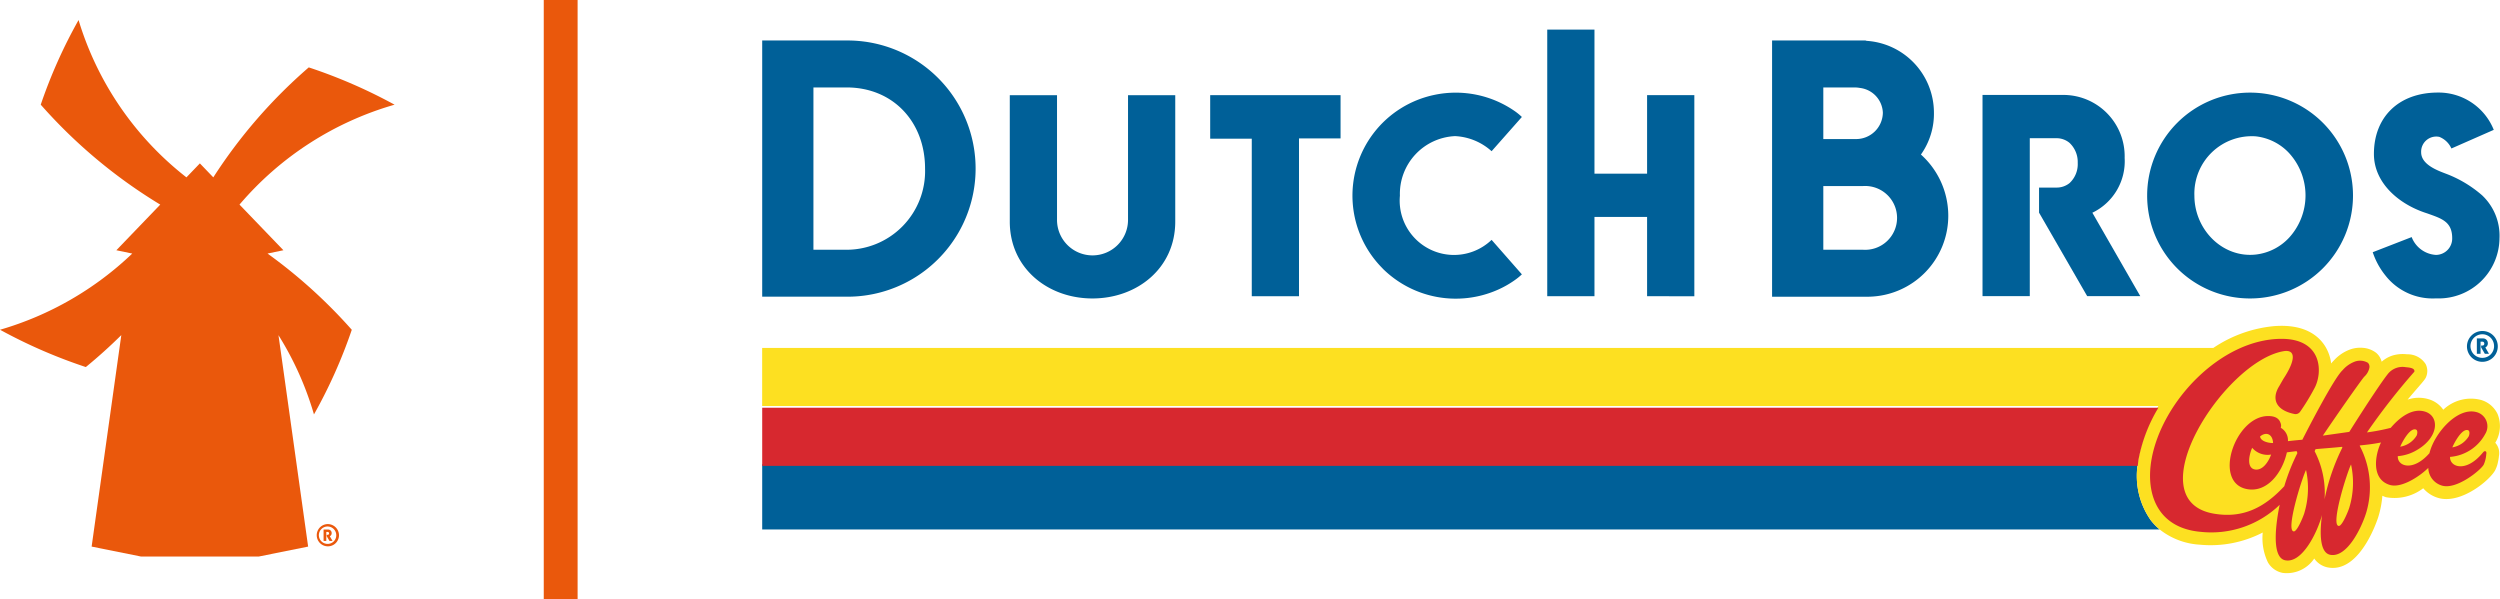 <svg xmlns="http://www.w3.org/2000/svg" width="292" height="70" viewBox="0 0 292 70"><g transform="translate(-8240.397 -3887.94)"><g transform="translate(8240.397 3890.281)"><path d="M8271.644,3917.554l1.855-.386-5.068-5.268-.06-.062a37.282,37.282,0,0,1,18.112-11.67,60.311,60.311,0,0,0-10.023-4.357,59.645,59.645,0,0,0-11.149,12.845l-1.569-1.633-1.569,1.633a36.775,36.775,0,0,1-12.6-18.375,58.619,58.619,0,0,0-4.417,9.885,60.019,60.019,0,0,0,13.958,11.672l-5.127,5.331,1.856.386a37.473,37.473,0,0,1-15.443,8.9,60.235,60.235,0,0,0,10.021,4.357q2.149-1.759,4.145-3.731l-3.466,24.7,5.749,1.159h13.789l5.749-1.159c-.092-.661-3.4-24.274-3.465-24.692a36.764,36.764,0,0,1,4.146,9.254,58.638,58.638,0,0,0,4.417-9.885A59.837,59.837,0,0,0,8271.644,3917.554Z" transform="translate(-8240.397 -3890.281)" fill="#ea580c"/><path d="M8279.136,3951.064a.4.4,0,0,0-.409-.409h-.536v1.328h.318v-1.047h.167a.157.157,0,0,1,.153.166.15.15,0,0,1-.153.166h-.116v.166l.32.549h.358l-.32-.549A.381.381,0,0,0,8279.136,3951.064Z" transform="translate(-8240.397 -3891.144)" fill="#ea580c"/><path d="M8278.662,3950.016a1.3,1.3,0,1,0,1.33,1.3A1.315,1.315,0,0,0,8278.662,3950.016Zm0,2.313a1.016,1.016,0,1,1,1.01-1.01A1,1,0,0,1,8278.662,3952.329Z" transform="translate(-8240.397 -3891.144)" fill="#ea580c"/></g><g transform="translate(8303.908 3887.94)"><rect width="3.953" height="70" fill="#ea580c"/></g><g transform="translate(8329.422 3891.404)"><path d="M8492.049,3949.575a8.983,8.983,0,0,1-1.532-6.548H8329.855v7.62h163.235A6.818,6.818,0,0,1,8492.049,3949.575Z" transform="translate(-8329.855 -3892.267)" fill="#006098"/><path d="M8507.459,3955.719a3.854,3.854,0,0,0,3.674-1.68,2.505,2.505,0,0,0,1.582,1.04,3.2,3.2,0,0,0,.591.056c3.407,0,5.234-5.713,5.314-5.969a11.5,11.5,0,0,0,.471-2.46,3.907,3.907,0,0,0,.407.169,5.535,5.535,0,0,0,4.365-1.043,3.646,3.646,0,0,0,1.722,1.12c2.7.825,6.253-2.211,6.729-3.327l.035-.084a3.046,3.046,0,0,0,.245-.792,4.6,4.6,0,0,0,.11-.676,1.779,1.779,0,0,0-.428-1.554,3.739,3.739,0,0,0,.265-3.371,3.092,3.092,0,0,0-1.946-1.636,4.68,4.68,0,0,0-4.391,1.148,3.143,3.143,0,0,0-1.7-1.225,3.989,3.989,0,0,0-2.468.047c.456-.542.864-1.015,1.173-1.373.828-.958.936-1.081,1.046-1.439a1.771,1.771,0,0,0-.116-1.351,2.5,2.5,0,0,0-2.172-1.136,4.193,4.193,0,0,0-1.653.134,3.54,3.54,0,0,0-1.306.735,2,2,0,0,0-.639-1.036,2.893,2.893,0,0,0-1.555-.586,3.506,3.506,0,0,0-1.593.23,4.753,4.753,0,0,0-1.812,1.265,3.6,3.6,0,0,0-.3.333,4.966,4.966,0,0,0-.715-2.035c-.772-1.216-2.429-2.609-5.976-2.326a15.223,15.223,0,0,0-7.068,2.542h-169.5v6.788h163.078l-.006.011a18.053,18.053,0,0,0-2.307,5.992c-.039.228-.062.45-.088.674,0,.041-.011.082-.017.123a8.983,8.983,0,0,0,1.532,6.548,6.818,6.818,0,0,0,1.042,1.072,8.318,8.318,0,0,0,4.676,1.774,13.222,13.222,0,0,0,7.358-1.42,6.531,6.531,0,0,0,.6,3.477A2.54,2.54,0,0,0,8507.459,3955.719Z" transform="translate(-8329.855 -3892.267)" fill="#fde021"/><path d="M8506.322,3940.549c-.051-1.052-.8-1.361-1.514-.771C8504.862,3940.336,8505.761,3940.555,8506.322,3940.549Z" transform="translate(-8329.855 -3892.059)" fill="#fde021"/><path d="M8506.094,3941.9a2.382,2.382,0,0,1-2.212-.787c-.4.912-.642,2.346.308,2.526C8505.019,3943.791,8505.74,3942.891,8506.094,3941.9Z" transform="translate(-8329.855 -3892.098)" fill="#fde021"/><path d="M8515.429,3943.053a14.309,14.309,0,0,0-.685,1.882c-.131.42-1.605,5.133-.759,5.293.393.074,1.123-1.748,1.246-2.143A9.969,9.969,0,0,0,8515.429,3943.053Z" transform="translate(-8329.855 -3892.267)" fill="#fde021"/><path d="M8511.178,3941.5a10.144,10.144,0,0,1,.7,1.682,10.409,10.409,0,0,1,.463,3.938c.187-.9.4-1.719.591-2.324a22.627,22.627,0,0,1,1.483-3.718.5.5,0,0,0-.026-.092c-1.262.123-1.946.172-3.1.27C8511.255,3941.327,8511.221,3941.4,8511.178,3941.5Z" transform="translate(-8329.855 -3892.267)" fill="#fde021"/><path d="M8523.1,3939.671c.081-.189.156-.625-.105-.7-.653-.2-1.506,1.281-1.817,2.011A2.779,2.779,0,0,0,8523.1,3939.671Z" transform="translate(-8329.855 -3892.062)" fill="#fde021"/><path d="M8529.185,3939.748c.081-.19.155-.625-.105-.705-.653-.2-1.506,1.281-1.818,2.011A2.779,2.779,0,0,0,8529.185,3939.748Z" transform="translate(-8329.855 -3892.063)" fill="#fde021"/><path d="M8510.173,3943.693a14.307,14.307,0,0,0-.685,1.883c-.244.782-1.57,5.139-.76,5.292.394.075,1.123-1.747,1.247-2.142A10.091,10.091,0,0,0,8510.173,3943.693Z" transform="translate(-8329.855 -3892.267)" fill="#fde021"/><path d="M8490.517,3943.027c.006-.041.012-.082.017-.123.026-.224.049-.446.088-.674a18.053,18.053,0,0,1,2.307-5.992H8329.855v6.789Z" transform="translate(-8329.855 -3892.076)" fill="#d7282f"/><path d="M8387.036,3904.139v18.4h5.517v-18.433h4.854v-5.052h-15.227v5.085Z" transform="translate(-8329.855 -3891.404)" fill="#006098"/><path d="M8402.328,3919.31a12.12,12.12,0,0,0,13.412,2.489,11.427,11.427,0,0,0,2.1-1.2,6.983,6.983,0,0,0,.745-.615l-3.536-4.028a6.347,6.347,0,0,1-10.71-5.163,6.749,6.749,0,0,1,6.443-6.954,6.843,6.843,0,0,1,4.267,1.763l3.536-4a6.955,6.955,0,0,0-.754-.628,12.093,12.093,0,0,0-9.42-1.961,12.022,12.022,0,0,0-6.081,20.291Z" transform="translate(-8329.855 -3891.404)" fill="#006098"/><path d="M8438.729,3922.542V3899.05h-5.519v9.172h-6.146V3891.4h-5.516v31.138h5.516v-9.264h6.146v9.264Z" transform="translate(-8329.855 -3891.404)" fill="#006098"/><path d="M8503.639,3922.8a12.021,12.021,0,1,0-12.021-12.021A12,12,0,0,0,8503.639,3922.8Zm4.594-16.938a7.324,7.324,0,0,1,0,9.8,6.275,6.275,0,0,1-3.926,2.009c-3.876.422-7.172-2.9-7.172-6.887a6.706,6.706,0,0,1,7.172-6.919A6.261,6.261,0,0,1,8508.232,3905.859Z" transform="translate(-8329.855 -3891.404)" fill="#006098"/><path d="M8524.31,3912.858c1.674.6,2.936.948,2.936,2.9a1.912,1.912,0,0,1-1.893,1.956,3.248,3.248,0,0,1-2.84-2.082l-4.548,1.766a8.638,8.638,0,0,0,1.479,2.714,7,7,0,0,0,5.807,2.683h.268a7.1,7.1,0,0,0,7.252-7.037,6.47,6.47,0,0,0-2.021-4.995,13.838,13.838,0,0,0-4.1-2.483c-1.02-.389-3.03-1.078-3.03-2.555a1.768,1.768,0,0,1,2.119-1.8,2.588,2.588,0,0,1,1.415,1.358l4.948-2.176a6.937,6.937,0,0,0-6.514-4.356c-4.575,0-7.484,2.85-7.484,7.163C8518.1,3909.341,8521.072,3911.841,8524.31,3912.858Z" transform="translate(-8329.855 -3891.404)" fill="#006098"/><path d="M8368.427,3922.8c5.2,0,9.672-3.516,9.672-8.976v-14.766h-5.516l0,14.5a4.147,4.147,0,1,1-8.293,0v-14.5h-5.517v14.766C8358.771,3919.256,8363.206,3922.8,8368.427,3922.8Z" transform="translate(-8329.855 -3891.404)" fill="#006098"/><path d="M8477.909,3922.526v-18.441h3.073a2.351,2.351,0,0,1,1.571.544,3.07,3.07,0,0,1,.955,2.337,3.017,3.017,0,0,1-.955,2.359,2.394,2.394,0,0,1-1.571.523h-1.992v2.928l5.622,9.75h6.2l-5.594-9.739a6.672,6.672,0,0,0,3.771-6.407,7.163,7.163,0,0,0-7.256-7.351h-9.345v23.5Z" transform="translate(-8329.855 -3891.404)" fill="#006098"/><path d="M8465.194,3905.991a8.249,8.249,0,0,0,1.518-5,8.407,8.407,0,0,0-7.88-8.281.147.147,0,0,0-.085-.035.831.831,0,0,0-.115-.005h-10.823v29.926h11.3a9.458,9.458,0,0,0,9.28-9.482A9.6,9.6,0,0,0,8465.194,3905.991Zm-4.446-4.89a3.123,3.123,0,0,1-3.113,3.081h-3.842v-6.029h3.6a3.94,3.94,0,0,1,.685.059A3.033,3.033,0,0,1,8460.748,3901.1Zm-6.955,8.571h4.62a3.728,3.728,0,1,1,0,7.437h-4.62Z" transform="translate(-8329.855 -3891.404)" fill="#006098"/><path d="M8339.818,3922.594a14.963,14.963,0,1,0,0-29.926h-9.963v29.926Zm-3.979-24.441h3.879c5.389,0,9.159,3.988,9.159,9.478a9.182,9.182,0,0,1-9.4,9.478h-3.639Z" transform="translate(-8329.855 -3891.404)" fill="#006098"/><path d="M8531.109,3939.483a1.712,1.712,0,0,0-.956-2.526c-2.283-.7-5,2.468-5.562,4.777-1.921,2.192-3.755,1.541-3.7.35a5.185,5.185,0,0,0,2.238-.719c2.578-1.5,2.664-3.956.94-4.485-1.5-.458-2.989.7-4,1.894a23.306,23.306,0,0,1-2.778.535,76.314,76.314,0,0,1,5.533-7.088.273.273,0,0,0-.016-.2c-.125-.257-.661-.3-.96-.327a2.19,2.19,0,0,0-2.166.852c-.584.731-2.276,3.236-4.454,6.7-.8.117-2.118.3-3.09.438,1.659-2.46,4.317-6.261,4.827-6.872a1.931,1.931,0,0,0,.615-1.083.661.661,0,0,0-.175-.548,1.805,1.805,0,0,0-1.637-.1,3.536,3.536,0,0,0-1.33.968c-1,.913-4.082,6.914-4.692,8.112-.509.045-1.187.11-1.684.17a1.678,1.678,0,0,0-.839-1.562.776.776,0,0,0-.019-.544c-.205-.649-.781-.828-1.457-.828-3.862,0-6.507,7.768-2.476,8.531,2.373.45,4.142-1.922,4.666-4.286.377-.055.755-.1,1.131-.146a.66.66,0,0,1,.092.238,23.647,23.647,0,0,0-1.524,3.855c-2.312,2.5-4.794,3.748-8.079,3.233-9.435-1.43,1.045-17.825,8-19a1.881,1.881,0,0,1,.313-.029c.982,0,1.15,1-.351,3.281l-.457.8c-.932,1.471-.476,2.831,1.77,3.287a.652.652,0,0,0,.651-.265,25.856,25.856,0,0,0,1.639-2.681c1.038-1.826,1.017-5.835-3.8-5.835-7.067,0-14.009,7.313-15.2,14.115-.719,4.193.838,8.012,5.788,8.431a11.5,11.5,0,0,0,9.188-3.163c-.362,1.729-1.089,6.153.654,6.483,2,.379,3.77-3.331,4.288-5.29-.3,2.247-.229,4.423.968,4.649,1.932.366,3.622-3.086,4.183-4.88a10.409,10.409,0,0,0-.745-7.85c.007-.015.016-.03.022-.045.771-.077,1.5-.158,2.466-.344-.685,1.4-1.2,4.274,1.02,4.955,1.374.421,3.518-1.018,4.5-1.988a2.211,2.211,0,0,0,1.588,2.065c1.735.533,4.647-1.893,4.9-2.474a3.592,3.592,0,0,0,.278-1.114c0-.088.093-.363-.1-.423-.112-.034-.211.066-.288.156-1.973,2.411-3.888,1.691-3.836.506A5.12,5.12,0,0,0,8531.109,3939.483Zm-8.117-.516c.262.08.187.516.105.705a2.78,2.78,0,0,1-1.923,1.306C8521.477,3940.268,8522.333,3938.766,8522.992,3938.967Zm-18.8,4.668c-.949-.18-.707-1.614-.308-2.526a2.384,2.384,0,0,0,2.212.787C8505.784,3942.768,8505.082,3943.8,8504.189,3943.635Zm.619-3.856c.711-.59,1.463-.281,1.514.771C8505.763,3940.556,8504.862,3940.338,8504.809,3939.779Zm5.167,8.948c-.12.387-.824,2.145-1.223,2.145-1,0,.895-6.1,1.42-7.178A10.1,10.1,0,0,1,8509.976,3948.727Zm2.363-1.6a10.646,10.646,0,0,0-1.161-5.62c.043-.105.077-.178.11-.244,1.152-.1,1.837-.146,3.1-.27a.519.519,0,0,1,.026.092A24.319,24.319,0,0,0,8512.339,3947.126Zm2.893.961c-.12.386-.824,2.144-1.223,2.144-1.008,0,.911-6.132,1.42-7.177A9.973,9.973,0,0,1,8515.231,3948.087Zm13.953-8.338a2.779,2.779,0,0,1-1.924,1.306c.311-.727,1.164-2.211,1.818-2.011C8529.34,3939.124,8529.266,3939.559,8529.185,3939.749Z" transform="translate(-8329.855 -3892.267)" fill="#d7282f"/><g transform="translate(199.112 35.197)"><path d="M8532.572,3928.875a1.8,1.8,0,1,1-1.8-1.767A1.795,1.795,0,0,1,8532.572,3928.875Zm-.435,0a1.375,1.375,0,0,0-1.369-1.386,1.39,1.39,0,0,0-1.385,1.386,1.376,1.376,0,0,0,1.385,1.369A1.36,1.36,0,0,0,8532.138,3928.875Zm-.727-.346a.547.547,0,0,0-.554-.555h-.729v1.8h.433v-1.421h.227a.214.214,0,0,1,.207.226.2.2,0,0,1-.207.225h-.157v.225l.434.745h.484l-.433-.745A.515.515,0,0,0,8531.411,3928.529Z" transform="translate(-8528.968 -3927.108)" fill="#006098"/></g></g></g></svg>